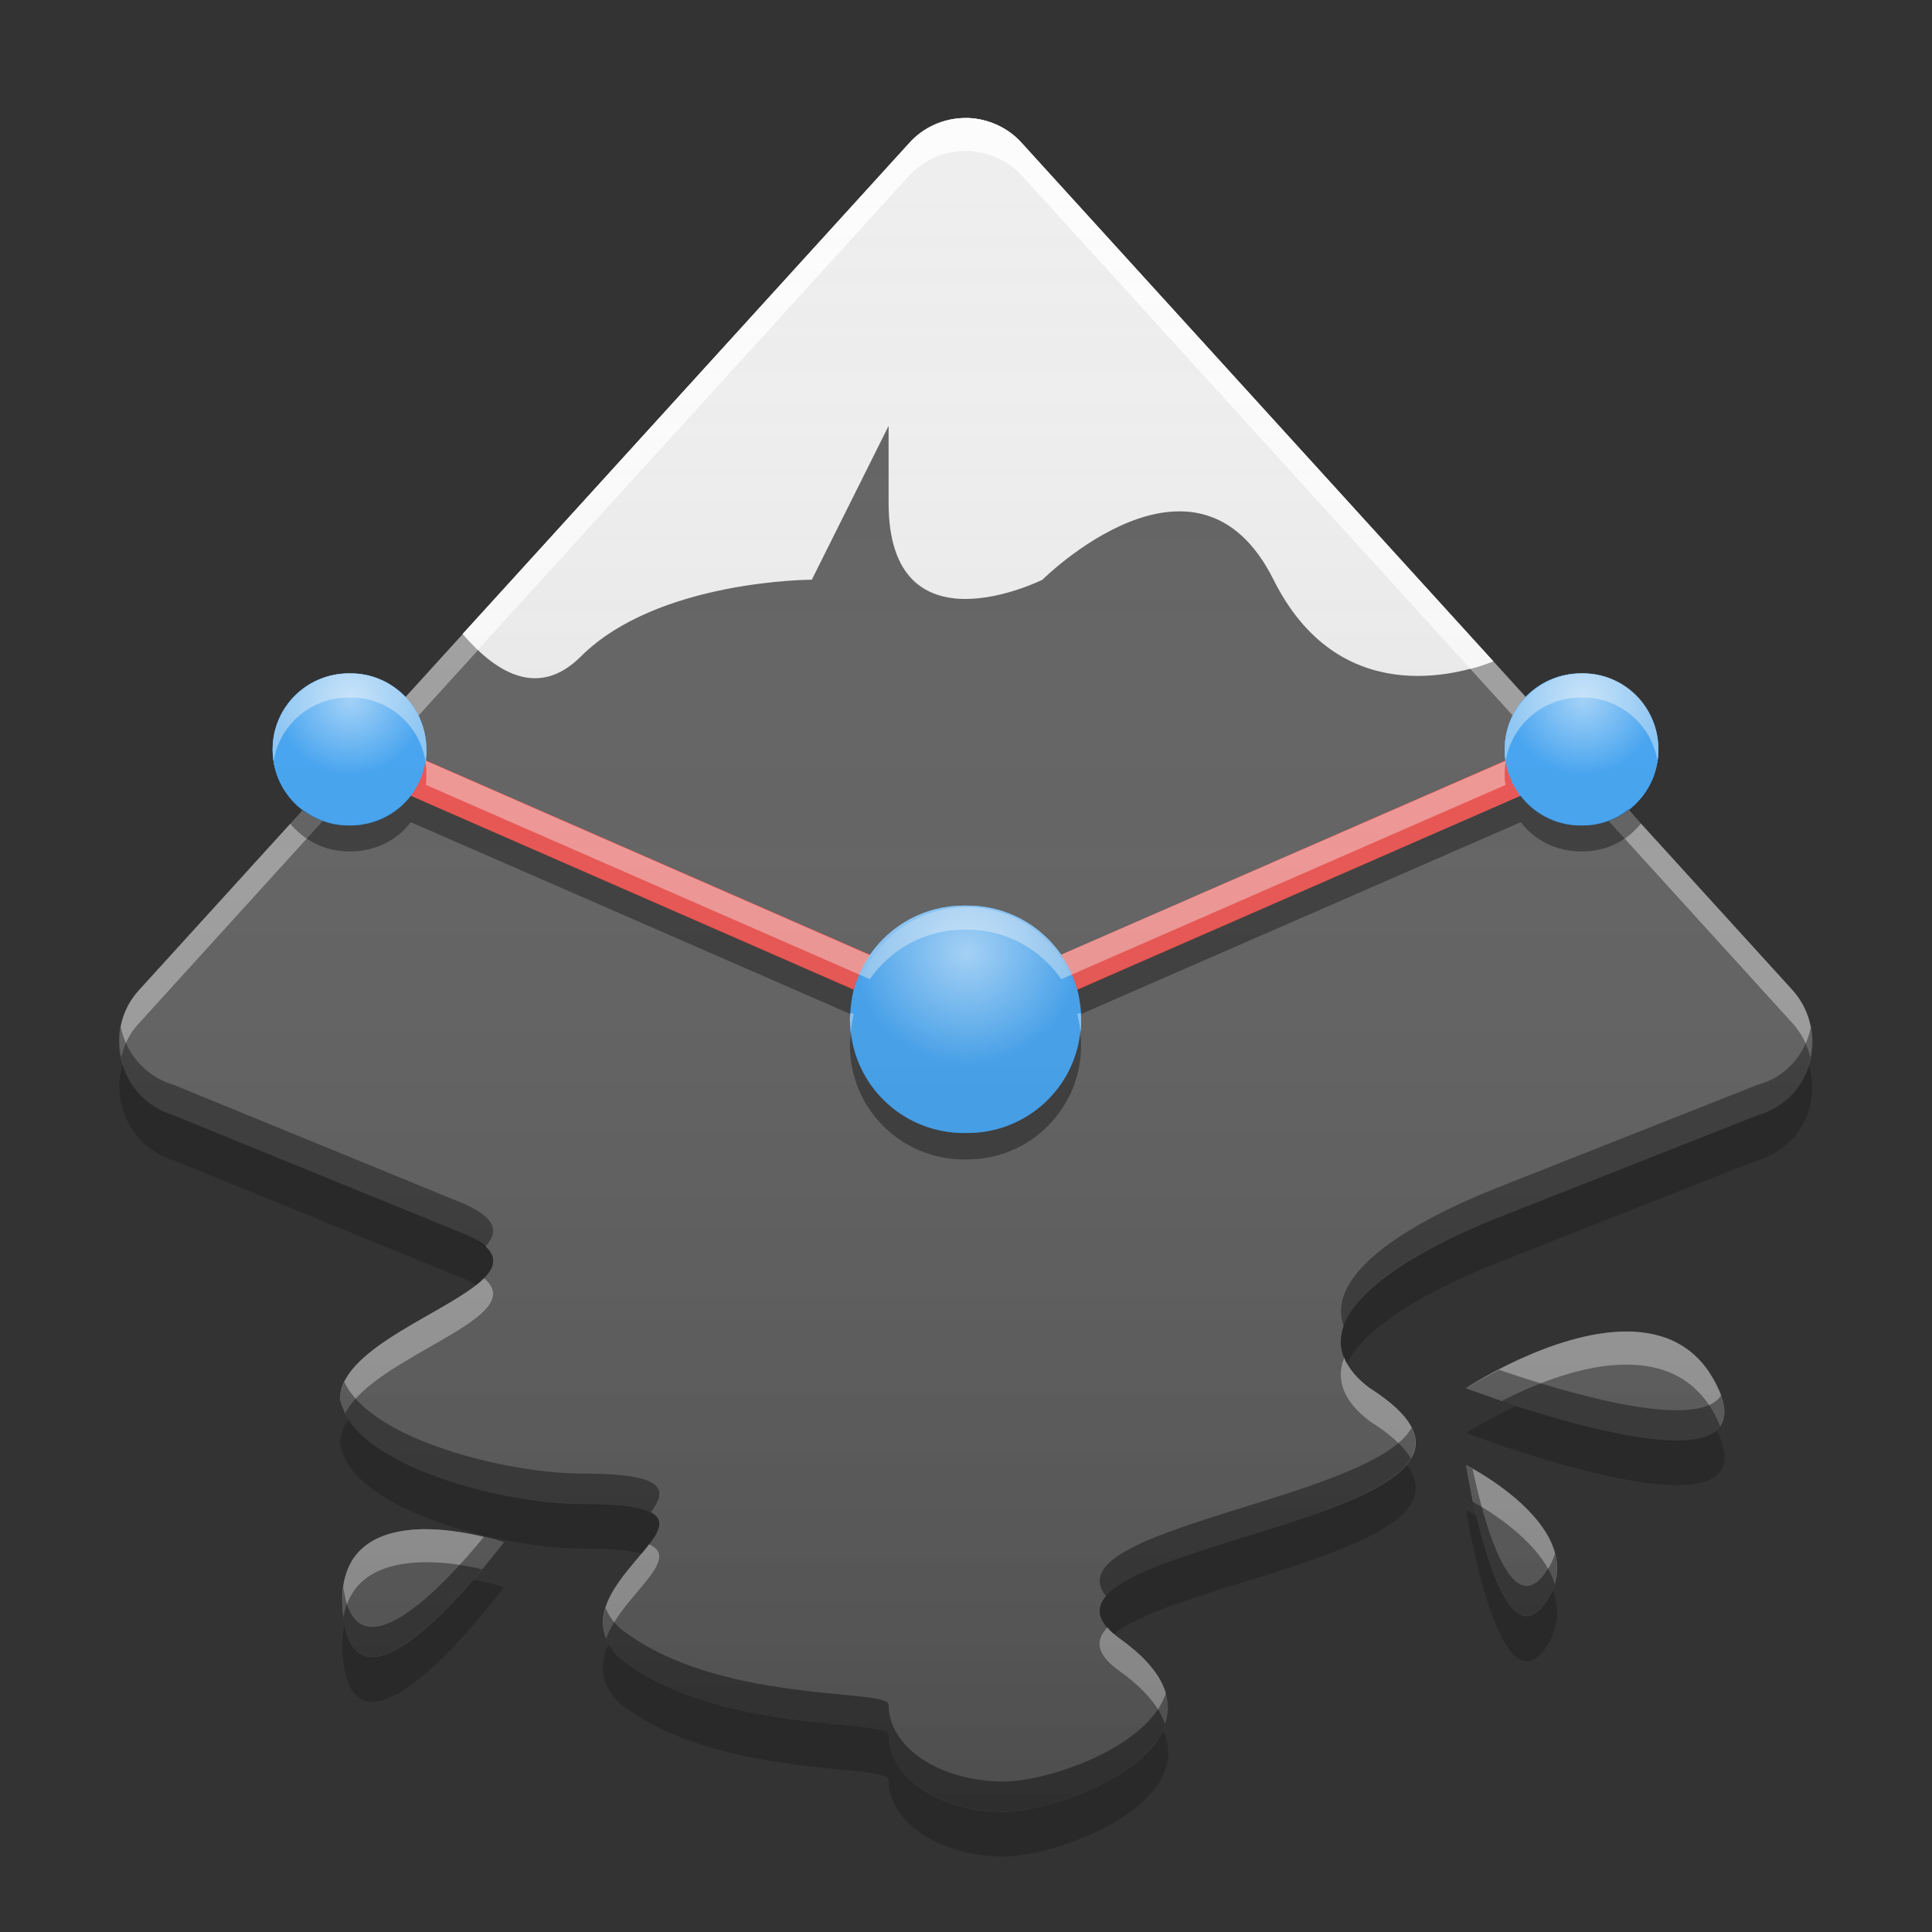 
<svg xmlns="http://www.w3.org/2000/svg" xmlns:xlink="http://www.w3.org/1999/xlink" width="16" height="16" viewBox="0 0 16 16" version="1.1">
<rect x="0" y="0" width="16" height="16" fill="#333333" stroke="none"/>
<defs>
<linearGradient id="linear0" gradientUnits="userSpaceOnUse" x1="32" y1="60" x2="32" y2="4" gradientTransform="matrix(0.25,0,0,0.25,0,0)">
<stop offset="0" style="stop-color:rgb(0%,0%,0%);stop-opacity:0.2;"/>
<stop offset="1" style="stop-color:rgb(100%,100%,100%);stop-opacity:0;"/>
</linearGradient>
<radialGradient id="radial0" gradientUnits="userSpaceOnUse" cx="8.467" cy="-207.592" fx="8.467" fy="-207.592" r="2.117" gradientTransform="matrix(0.298,0,0,0.298,0.38,67.65)">
<stop offset="0" style="stop-color:rgb(100%,100%,100%);stop-opacity:0.502;"/>
<stop offset="1" style="stop-color:rgb(100%,100%,100%);stop-opacity:0;"/>
</radialGradient>
<radialGradient id="radial1" gradientUnits="userSpaceOnUse" cx="8.467" cy="-207.592" fx="8.467" fy="-207.592" r="2.117" gradientTransform="matrix(0.298,0,0,0.298,10.588,67.65)">
<stop offset="0" style="stop-color:rgb(100%,100%,100%);stop-opacity:0.502;"/>
<stop offset="1" style="stop-color:rgb(100%,100%,100%);stop-opacity:0;"/>
</radialGradient>
<radialGradient id="radial2" gradientUnits="userSpaceOnUse" cx="8.467" cy="-207.592" fx="8.467" fy="-207.592" r="2.117" gradientTransform="matrix(0.442,0,0,0.442,4.266,99.643)">
<stop offset="0" style="stop-color:rgb(100%,100%,100%);stop-opacity:0.502;"/>
<stop offset="1" style="stop-color:rgb(100%,100%,100%);stop-opacity:0;"/>
</radialGradient>
</defs>
<g id="surface1">
<path style=" stroke:none;fill-rule:nonzero;fill:rgb(38.039%,38.039%,38.039%);fill-opacity:1;" d="M 8 0.977 C 7.82 0.977 7.648 1.051 7.527 1.188 L 1.152 8.199 C 0.836 8.547 0.992 9.102 1.438 9.234 L 3.852 10.219 C 4.73 10.617 2.844 10.965 2.816 11.574 C 2.895 12.133 4.172 12.453 4.809 12.453 C 6.402 12.453 4.488 13.09 5.129 13.727 C 5.926 14.367 7.359 14.23 7.359 14.367 C 7.359 14.719 7.785 15.004 8.316 15.004 C 8.891 14.992 10.387 14.367 9.273 13.57 C 8.156 12.77 13.098 12.613 11.344 11.496 C 10.707 11.02 11.426 10.461 12.461 10.062 L 14.555 9.234 C 15.012 9.105 15.156 8.547 14.844 8.199 L 8.465 1.188 C 8.352 1.059 8.188 0.984 8.016 0.977 C 8.012 0.977 8.004 0.977 8 0.977 Z M 13.469 11.027 C 12.852 11.027 12.141 11.496 12.141 11.496 C 12.141 11.496 14.723 12.484 14.215 11.469 C 14.051 11.137 13.77 11.027 13.469 11.027 Z M 12.141 12.133 C 12.141 12.133 12.418 13.852 12.809 13.258 C 13.203 12.664 12.141 12.133 12.141 12.133 Z M 3.5 12.664 C 3.141 12.672 2.785 12.812 2.84 13.363 C 2.945 14.43 4.172 12.773 4.172 12.773 C 4.172 12.773 3.836 12.66 3.5 12.664 Z M 3.5 12.664 "/>
<path style=" stroke:none;fill-rule:nonzero;fill:rgb(100%,100%,100%);fill-opacity:0.4;" d="M 8 0.977 C 7.82 0.977 7.648 1.051 7.527 1.188 L 1.152 8.199 C 1.004 8.359 0.965 8.566 1.004 8.754 C 1.027 8.652 1.074 8.555 1.152 8.473 L 7.527 1.457 C 7.648 1.324 7.82 1.25 8 1.25 C 8.004 1.25 8.012 1.25 8.016 1.25 C 8.188 1.254 8.352 1.332 8.465 1.457 L 14.844 8.473 C 14.922 8.559 14.969 8.656 14.992 8.758 C 15.031 8.566 14.988 8.359 14.844 8.199 L 8.465 1.188 C 8.352 1.059 8.188 0.984 8.016 0.977 C 8.012 0.977 8.004 0.977 8 0.977 Z M 4.008 10.586 C 3.738 10.859 2.836 11.152 2.816 11.574 C 2.82 11.617 2.84 11.66 2.859 11.703 C 3.109 11.223 4.406 10.914 4.008 10.586 Z M 13.469 11.027 C 12.852 11.027 12.141 11.496 12.141 11.496 C 12.141 11.496 12.293 11.551 12.438 11.602 C 12.703 11.465 13.102 11.301 13.469 11.301 C 13.77 11.301 14.051 11.41 14.215 11.742 C 14.227 11.766 14.238 11.789 14.246 11.812 C 14.297 11.738 14.297 11.629 14.215 11.469 C 14.051 11.137 13.77 11.027 13.469 11.027 Z M 11.133 11.242 C 11.062 11.418 11.117 11.598 11.344 11.77 C 11.523 11.883 11.629 11.984 11.684 12.078 C 11.781 11.918 11.707 11.727 11.344 11.496 C 11.234 11.414 11.164 11.328 11.133 11.242 Z M 12.141 12.133 C 12.141 12.133 12.164 12.266 12.199 12.438 C 12.355 12.523 12.773 12.785 12.875 13.117 C 13.035 12.582 12.141 12.133 12.141 12.133 Z M 3.5 12.664 C 3.141 12.672 2.785 12.812 2.84 13.363 C 2.84 13.375 2.844 13.383 2.844 13.395 C 2.906 13.043 3.199 12.945 3.5 12.938 C 3.684 12.934 3.863 12.965 3.992 12.996 C 4.094 12.871 4.172 12.773 4.172 12.773 C 4.172 12.773 3.836 12.66 3.5 12.664 Z M 5.375 12.789 C 5.219 12.996 4.902 13.277 5.02 13.57 C 5.145 13.219 5.66 12.914 5.375 12.789 Z M 9.172 13.477 C 9.066 13.586 9.078 13.703 9.273 13.84 C 9.484 13.992 9.602 14.141 9.648 14.277 C 9.719 14.07 9.637 13.828 9.273 13.57 C 9.227 13.535 9.195 13.508 9.172 13.477 Z M 9.172 13.477 "/>
<path style=" stroke:none;fill-rule:nonzero;fill:rgb(93.333%,93.333%,93.333%);fill-opacity:1;" d="M 8 0.977 C 7.82 0.977 7.648 1.051 7.527 1.188 L 3.832 5.25 C 4.078 5.539 4.441 5.805 4.809 5.438 C 5.445 4.801 6.723 4.801 6.723 4.801 L 7.359 3.527 L 7.359 4.164 C 7.359 5.438 8.633 4.801 8.633 4.801 C 8.633 4.801 9.91 3.527 10.547 4.801 C 11.082 5.871 12.066 5.594 12.367 5.477 L 8.465 1.188 C 8.352 1.059 8.188 0.984 8.02 0.977 C 8.012 0.977 8.008 0.977 8 0.977 Z M 8 0.977 "/>
<path style=" stroke:none;fill-rule:nonzero;fill:rgb(93.725%,32.549%,31.373%);fill-opacity:1;" d="M 2.961 6.051 L 2.832 6.34 L 7.996 8.602 L 13.16 6.34 L 13.035 6.051 L 7.996 8.254 Z M 2.961 6.051 "/>
<path style=" stroke:none;fill-rule:nonzero;fill:rgb(25.882%,64.706%,96.078%);fill-opacity:1;" d="M 7.984 7.5 L 8.012 7.5 C 8.531 7.5 8.953 7.922 8.953 8.441 C 8.953 8.961 8.531 9.383 8.012 9.383 L 7.984 9.383 C 7.461 9.383 7.039 8.961 7.039 8.441 C 7.039 7.922 7.461 7.5 7.984 7.5 Z M 7.984 7.5 "/>
<path style=" stroke:none;fill-rule:nonzero;fill:rgb(25.882%,64.706%,96.078%);fill-opacity:1;" d="M 2.887 5.578 L 2.906 5.578 C 3.25 5.578 3.531 5.859 3.531 6.207 C 3.531 6.555 3.25 6.836 2.906 6.836 L 2.887 6.836 C 2.539 6.836 2.258 6.555 2.258 6.207 C 2.258 5.859 2.539 5.578 2.887 5.578 Z M 2.887 5.578 "/>
<path style=" stroke:none;fill-rule:nonzero;fill:rgb(25.882%,64.706%,96.078%);fill-opacity:1;" d="M 13.09 5.578 L 13.109 5.578 C 13.453 5.578 13.734 5.859 13.734 6.207 C 13.734 6.555 13.453 6.836 13.109 6.836 L 13.09 6.836 C 12.742 6.836 12.461 6.555 12.461 6.207 C 12.461 5.859 12.742 5.578 13.09 5.578 Z M 13.09 5.578 "/>
<path style=" stroke:none;fill-rule:nonzero;fill:rgb(0%,0%,0%);fill-opacity:0.4;" d="M 1 8.504 C 0.938 8.809 1.109 9.137 1.438 9.234 L 3.852 10.219 C 3.93 10.258 3.98 10.293 4.016 10.328 C 4.129 10.207 4.117 10.094 3.852 9.973 L 1.438 8.984 C 1.199 8.914 1.043 8.719 1 8.504 Z M 14.996 8.508 C 14.953 8.723 14.801 8.918 14.555 8.984 L 12.461 9.812 C 11.609 10.141 10.973 10.574 11.129 10.984 C 11.238 10.652 11.777 10.324 12.461 10.062 L 14.555 9.234 C 14.891 9.141 15.055 8.812 14.996 8.508 Z M 12.414 11.344 C 12.258 11.426 12.141 11.496 12.141 11.496 C 12.141 11.496 14.57 12.426 14.254 11.555 C 14.059 11.863 12.934 11.523 12.414 11.344 Z M 2.852 11.445 C 2.832 11.488 2.816 11.531 2.816 11.574 C 2.895 12.133 4.172 12.453 4.809 12.453 C 5.129 12.453 5.301 12.48 5.391 12.523 C 5.531 12.332 5.516 12.203 4.809 12.203 C 4.219 12.203 3.078 11.93 2.852 11.445 Z M 11.691 11.824 C 11.355 12.422 8.703 12.66 9.16 13.219 C 9.551 12.762 12.023 12.5 11.691 11.824 Z M 12.141 12.133 C 12.141 12.133 12.418 13.852 12.809 13.258 C 12.898 13.121 12.91 12.988 12.879 12.863 C 12.863 12.91 12.844 12.961 12.809 13.008 C 12.52 13.449 12.293 12.625 12.195 12.164 C 12.18 12.156 12.141 12.133 12.141 12.133 Z M 4.008 12.727 C 3.68 13.129 2.941 13.922 2.844 13.145 C 2.836 13.211 2.832 13.281 2.84 13.363 C 2.945 14.43 4.172 12.77 4.172 12.773 C 4.172 12.773 4.09 12.75 4.008 12.727 Z M 5.016 13.316 C 4.973 13.449 4.988 13.59 5.129 13.727 C 5.926 14.367 7.359 14.23 7.359 14.367 C 7.359 14.719 7.785 15.004 8.316 15.004 C 8.777 14.996 9.828 14.59 9.656 14.02 C 9.52 14.457 8.707 14.75 8.316 14.754 C 7.785 14.754 7.359 14.473 7.359 14.117 C 7.359 13.98 5.926 14.117 5.129 13.48 C 5.074 13.426 5.035 13.371 5.016 13.316 Z M 5.016 13.316 "/>
<path style=" stroke:none;fill-rule:nonzero;fill:rgb(100%,100%,100%);fill-opacity:0.8;" d="M 8 0.977 C 7.82 0.977 7.648 1.051 7.527 1.188 L 3.832 5.25 C 3.871 5.297 3.914 5.34 3.957 5.383 L 7.527 1.457 C 7.648 1.324 7.82 1.25 8 1.25 C 8.004 1.25 8.012 1.25 8.016 1.25 C 8.188 1.258 8.352 1.332 8.465 1.457 L 12.176 5.539 C 12.254 5.52 12.32 5.496 12.367 5.477 L 8.465 1.188 C 8.352 1.059 8.188 0.984 8.016 0.977 C 8.012 0.977 8.004 0.977 8 0.977 Z M 8 0.977 "/>
<path style=" stroke:none;fill-rule:nonzero;fill:rgb(0%,0%,0%);fill-opacity:0.2;" d="M 1.016 8.812 C 0.918 9.133 1.086 9.5 1.438 9.609 L 3.852 10.594 C 3.887 10.609 3.918 10.625 3.945 10.645 C 4.125 10.5 4.164 10.367 3.852 10.223 L 1.438 9.238 C 1.219 9.172 1.074 9.008 1.016 8.812 Z M 14.98 8.82 C 14.922 9.012 14.777 9.176 14.555 9.238 L 12.461 10.062 C 11.57 10.406 10.918 10.867 11.152 11.293 C 11.309 10.984 11.824 10.68 12.461 10.434 L 14.555 9.609 C 14.914 9.504 15.078 9.141 14.98 8.82 Z M 12.555 11.645 C 12.312 11.758 12.141 11.867 12.141 11.867 C 12.141 11.867 14.715 12.852 14.219 11.848 C 13.973 12.059 13.086 11.816 12.555 11.645 Z M 2.887 11.758 C 2.844 11.816 2.82 11.883 2.816 11.949 C 2.895 12.508 4.172 12.824 4.809 12.824 C 5.051 12.824 5.215 12.84 5.316 12.867 C 5.523 12.621 5.621 12.457 4.809 12.457 C 4.242 12.457 3.176 12.203 2.887 11.758 Z M 11.652 12.133 C 11.172 12.707 8.527 12.945 9.223 13.531 C 9.781 13.094 12.168 12.824 11.652 12.133 Z M 12.141 12.508 C 12.141 12.508 12.418 14.227 12.809 13.633 C 12.914 13.469 12.914 13.312 12.859 13.172 C 12.844 13.199 12.828 13.23 12.809 13.262 C 12.547 13.66 12.336 13.02 12.227 12.555 C 12.18 12.527 12.141 12.508 12.141 12.508 Z M 3.922 13.082 C 3.574 13.484 2.973 14.074 2.852 13.457 C 2.836 13.535 2.828 13.629 2.84 13.734 C 2.945 14.805 4.172 13.145 4.172 13.145 C 4.172 13.145 4.066 13.109 3.922 13.082 Z M 5.039 13.617 C 4.969 13.773 4.961 13.938 5.129 14.102 C 5.926 14.738 7.359 14.602 7.359 14.738 C 7.359 15.094 7.785 15.375 8.316 15.375 C 8.793 15.367 9.902 14.934 9.633 14.332 C 9.445 14.734 8.688 15 8.316 15.008 C 7.785 15.008 7.359 14.723 7.359 14.367 C 7.359 14.23 5.926 14.367 5.129 13.73 C 5.09 13.691 5.062 13.656 5.039 13.617 Z M 5.039 13.617 "/>
<path style=" stroke:none;fill-rule:nonzero;fill:rgb(93.725%,32.549%,31.373%);fill-opacity:1;" d="M 2.961 6.051 L 2.832 6.34 L 7.996 8.602 L 13.16 6.34 L 13.035 6.051 L 7.996 8.254 Z M 2.961 6.051 "/>
<path style=" stroke:none;fill-rule:nonzero;fill:rgb(25.882%,64.706%,96.078%);fill-opacity:1;" d="M 7.984 7.5 L 8.012 7.5 C 8.531 7.5 8.953 7.922 8.953 8.441 C 8.953 8.961 8.531 9.383 8.012 9.383 L 7.984 9.383 C 7.461 9.383 7.039 8.961 7.039 8.441 C 7.039 7.922 7.461 7.5 7.984 7.5 Z M 7.984 7.5 "/>
<path style=" stroke:none;fill-rule:nonzero;fill:rgb(25.882%,64.706%,96.078%);fill-opacity:1;" d="M 2.887 5.578 L 2.906 5.578 C 3.25 5.578 3.531 5.859 3.531 6.207 C 3.531 6.555 3.25 6.836 2.906 6.836 L 2.887 6.836 C 2.539 6.836 2.258 6.555 2.258 6.207 C 2.258 5.859 2.539 5.578 2.887 5.578 Z M 2.887 5.578 "/>
<path style=" stroke:none;fill-rule:nonzero;fill:rgb(25.882%,64.706%,96.078%);fill-opacity:1;" d="M 13.09 5.578 L 13.109 5.578 C 13.453 5.578 13.734 5.859 13.734 6.207 C 13.734 6.555 13.453 6.836 13.109 6.836 L 13.09 6.836 C 12.742 6.836 12.461 6.555 12.461 6.207 C 12.461 5.859 12.742 5.578 13.09 5.578 Z M 13.09 5.578 "/>
<path style=" stroke:none;fill-rule:nonzero;fill:rgb(93.725%,32.549%,31.373%);fill-opacity:1;" d="M 2.961 6.051 L 2.832 6.34 L 7.996 8.602 L 13.16 6.34 L 13.035 6.051 L 7.996 8.254 Z M 2.961 6.051 "/>
<path style=" stroke:none;fill-rule:nonzero;fill:rgb(25.882%,64.706%,96.078%);fill-opacity:1;" d="M 7.984 7.5 L 8.012 7.5 C 8.531 7.5 8.953 7.922 8.953 8.441 C 8.953 8.961 8.531 9.383 8.012 9.383 L 7.984 9.383 C 7.461 9.383 7.039 8.961 7.039 8.441 C 7.039 7.922 7.461 7.5 7.984 7.5 Z M 7.984 7.5 "/>
<path style=" stroke:none;fill-rule:nonzero;fill:rgb(25.882%,64.706%,96.078%);fill-opacity:1;" d="M 2.887 5.578 L 2.906 5.578 C 3.25 5.578 3.531 5.859 3.531 6.207 C 3.531 6.555 3.25 6.836 2.906 6.836 L 2.887 6.836 C 2.539 6.836 2.258 6.555 2.258 6.207 C 2.258 5.859 2.539 5.578 2.887 5.578 Z M 2.887 5.578 "/>
<path style=" stroke:none;fill-rule:nonzero;fill:rgb(25.882%,64.706%,96.078%);fill-opacity:1;" d="M 13.09 5.578 L 13.109 5.578 C 13.453 5.578 13.734 5.859 13.734 6.207 C 13.734 6.555 13.453 6.836 13.109 6.836 L 13.09 6.836 C 12.742 6.836 12.461 6.555 12.461 6.207 C 12.461 5.859 12.742 5.578 13.09 5.578 Z M 13.09 5.578 "/>
<path style=" stroke:none;fill-rule:nonzero;fill:rgb(0%,0%,0%);fill-opacity:0.4;" d="M 2.273 6.332 C 2.277 6.352 2.281 6.367 2.285 6.383 C 2.281 6.367 2.277 6.352 2.273 6.332 Z M 13.719 6.336 C 13.719 6.352 13.715 6.367 13.707 6.383 C 13.715 6.367 13.719 6.352 13.719 6.336 Z M 2.316 6.465 C 2.32 6.477 2.328 6.492 2.336 6.504 C 2.328 6.492 2.32 6.477 2.316 6.465 Z M 13.68 6.465 C 13.672 6.477 13.668 6.492 13.66 6.504 C 13.668 6.492 13.672 6.477 13.68 6.465 Z M 3.402 6.59 C 3.289 6.738 3.109 6.832 2.906 6.836 L 2.887 6.836 C 2.738 6.836 2.605 6.781 2.496 6.699 C 2.5 6.699 2.504 6.703 2.508 6.707 L 2.402 6.82 C 2.52 6.961 2.691 7.051 2.887 7.051 L 2.906 7.051 C 3.109 7.051 3.289 6.957 3.402 6.809 L 7.043 8.398 C 7.047 8.332 7.055 8.262 7.07 8.195 Z M 12.594 6.59 L 8.922 8.195 C 8.938 8.262 8.949 8.332 8.953 8.398 L 12.594 6.809 C 12.707 6.957 12.887 7.051 13.09 7.051 L 13.109 7.051 C 13.305 7.051 13.477 6.961 13.59 6.82 L 13.484 6.707 C 13.492 6.703 13.492 6.699 13.496 6.695 C 13.391 6.781 13.254 6.836 13.109 6.836 L 13.09 6.836 C 12.887 6.836 12.707 6.738 12.594 6.59 Z M 7.047 8.551 C 7.043 8.586 7.039 8.621 7.039 8.66 C 7.039 9.18 7.461 9.602 7.984 9.602 L 8.012 9.602 C 8.531 9.602 8.953 9.18 8.953 8.66 C 8.953 8.621 8.949 8.586 8.945 8.551 C 8.895 9.02 8.496 9.383 8.012 9.383 L 7.984 9.383 C 7.496 9.383 7.102 9.02 7.047 8.551 Z M 7.047 8.551 "/>
<path style=" stroke:none;fill-rule:nonzero;fill:rgb(100%,100%,100%);fill-opacity:0.4;" d="M 2.871 5.578 C 2.527 5.586 2.258 5.863 2.258 6.207 C 2.258 6.238 2.262 6.273 2.266 6.305 C 2.312 6.012 2.562 5.785 2.871 5.777 C 2.875 5.777 2.879 5.777 2.887 5.777 L 2.906 5.777 C 3.254 5.777 3.531 6.059 3.531 6.406 C 3.531 6.438 3.531 6.469 3.527 6.5 L 7.203 8.109 C 7.375 7.863 7.66 7.699 7.984 7.699 L 8.012 7.699 C 8.336 7.699 8.617 7.863 8.789 8.109 L 12.469 6.5 C 12.461 6.469 12.461 6.438 12.461 6.406 C 12.461 6.059 12.742 5.777 13.09 5.777 L 13.109 5.777 C 13.422 5.777 13.68 6.008 13.727 6.305 C 13.73 6.273 13.734 6.242 13.734 6.207 C 13.734 5.859 13.457 5.578 13.109 5.578 L 13.09 5.578 C 12.742 5.578 12.461 5.859 12.461 6.207 C 12.461 6.238 12.461 6.27 12.469 6.301 L 8.789 7.906 C 8.617 7.66 8.336 7.5 8.012 7.5 L 7.984 7.5 C 7.66 7.5 7.375 7.66 7.203 7.91 L 3.527 6.301 C 3.531 6.27 3.535 6.238 3.531 6.207 C 3.531 5.859 3.254 5.578 2.906 5.578 L 2.887 5.578 C 2.879 5.578 2.875 5.578 2.871 5.578 Z M 7.043 8.387 C 7.043 8.406 7.039 8.422 7.039 8.441 C 7.039 8.477 7.043 8.512 7.047 8.543 C 7.051 8.492 7.059 8.445 7.07 8.398 Z M 8.949 8.387 L 8.922 8.398 C 8.934 8.445 8.941 8.492 8.949 8.543 C 8.953 8.512 8.953 8.477 8.953 8.441 C 8.953 8.422 8.949 8.406 8.949 8.387 Z M 8.949 8.387 "/>
<path style=" stroke:none;fill-rule:nonzero;fill:url(#linear0);" d="M 8 0.977 C 7.82 0.977 7.648 1.051 7.527 1.188 L 3.359 5.77 C 3.246 5.652 3.082 5.578 2.906 5.578 L 2.887 5.578 C 2.539 5.578 2.258 5.859 2.258 6.207 C 2.258 6.41 2.355 6.594 2.508 6.707 L 1.152 8.199 C 0.836 8.547 0.992 9.102 1.438 9.234 L 3.852 10.219 C 4.73 10.617 2.844 10.965 2.816 11.574 C 2.895 12.133 4.172 12.453 4.809 12.453 C 6.402 12.453 4.488 13.09 5.129 13.727 C 5.926 14.367 7.359 14.23 7.359 14.367 C 7.359 14.719 7.785 15.004 8.316 15.004 C 8.891 14.992 10.387 14.367 9.273 13.57 C 8.156 12.77 13.098 12.613 11.344 11.496 C 10.707 11.02 11.426 10.461 12.461 10.062 L 14.555 9.234 C 15.012 9.105 15.156 8.547 14.844 8.199 L 13.484 6.707 C 13.637 6.594 13.734 6.41 13.734 6.207 C 13.734 5.859 13.457 5.578 13.109 5.578 L 13.09 5.578 C 12.91 5.578 12.75 5.652 12.633 5.77 L 8.465 1.188 C 8.352 1.059 8.188 0.984 8.016 0.977 C 8.012 0.977 8.004 0.977 8 0.977 Z M 13.469 11.027 C 12.852 11.027 12.141 11.496 12.141 11.496 C 12.141 11.496 14.723 12.484 14.215 11.469 C 14.051 11.137 13.77 11.027 13.469 11.027 Z M 12.141 12.133 C 12.141 12.133 12.418 13.852 12.809 13.258 C 13.203 12.664 12.141 12.133 12.141 12.133 Z M 3.5 12.664 C 3.141 12.672 2.785 12.812 2.84 13.363 C 2.945 14.43 4.172 12.77 4.172 12.773 C 4.172 12.773 3.836 12.66 3.5 12.664 Z M 3.5 12.664 "/>
<path style=" stroke:none;fill-rule:nonzero;fill:url(#radial0);" d="M 2.898 5.574 C 3.246 5.574 3.527 5.855 3.527 6.203 C 3.527 6.551 3.246 6.832 2.898 6.832 C 2.551 6.832 2.27 6.551 2.27 6.203 C 2.27 5.855 2.551 5.574 2.898 5.574 Z M 2.898 5.574 "/>
<path style=" stroke:none;fill-rule:nonzero;fill:url(#radial1);" d="M 13.105 5.574 C 13.457 5.574 13.738 5.855 13.738 6.203 C 13.738 6.551 13.457 6.832 13.105 6.832 C 12.758 6.832 12.477 6.551 12.477 6.203 C 12.477 5.855 12.758 5.574 13.105 5.574 Z M 13.105 5.574 "/>
<path style=" stroke:none;fill-rule:nonzero;fill:url(#radial2);" d="M 8.004 7.512 C 8.52 7.512 8.938 7.93 8.938 8.445 C 8.938 8.961 8.52 9.379 8.004 9.379 C 7.488 9.379 7.07 8.961 7.07 8.445 C 7.07 7.93 7.488 7.512 8.004 7.512 Z M 8.004 7.512 "/>
</g>
</svg>
